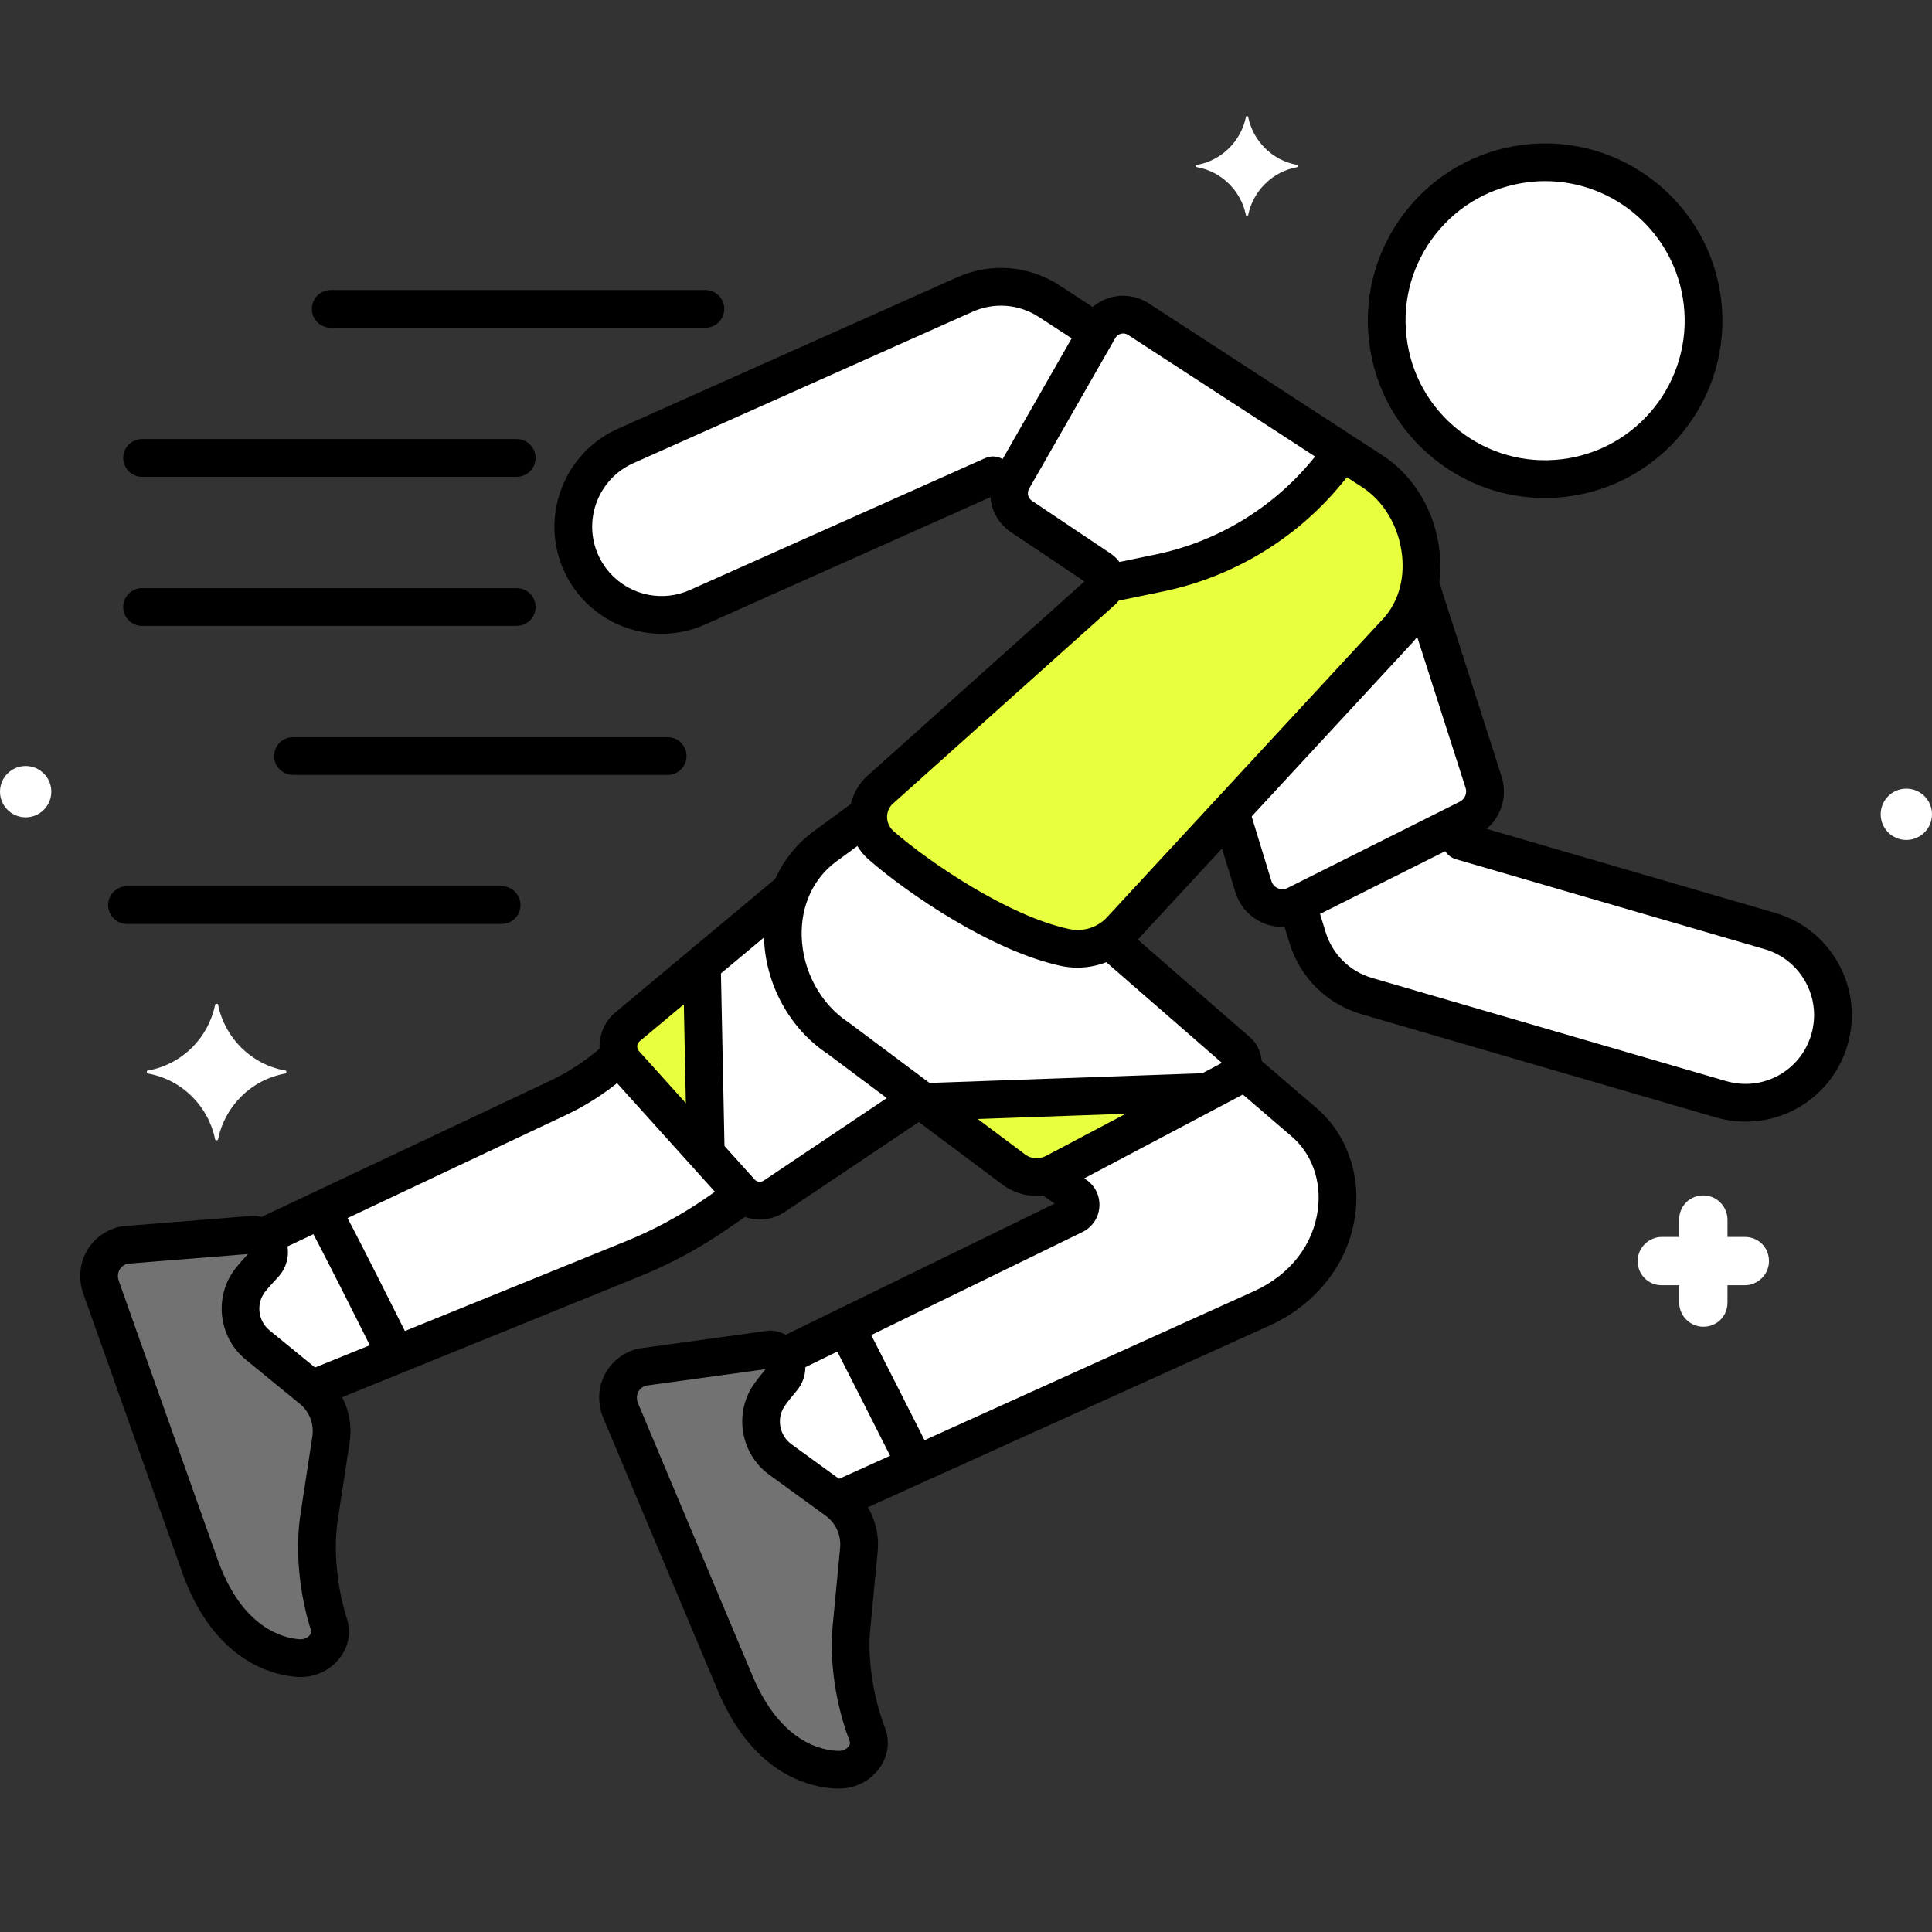 <?xml version="1.0" encoding="utf-8"?>
<!-- Generator: Adobe Illustrator 24.0.0, SVG Export Plug-In . SVG Version: 6.00 Build 0)  -->
<svg version="1.1" xmlns="http://www.w3.org/2000/svg" xmlns:xlink="http://www.w3.org/1999/xlink" x="0px" y="0px"
	 viewBox="0 0 256 256" enable-background="new 0 0 256 256" xml:space="preserve">
<rect x="0" y="0" width="256" height="256" fill="#333333" stroke="none"/>
<g id="Layer_1">
</g>
<g id="Layer_2">
</g>
<g id="Layer_3">
	<g>
		<g>
			<g>
				<path fill="#FFF" d="M37.8,141.85c-4.5-0.8-8-4.3-8.9-8.7c0-0.2-0.4-0.2-0.4,0c-0.9,4.4-4.4,7.9-8.9,8.7
					c-0.2,0-0.2,0.3,0,0.4c4.5,0.8,8,4.3,8.9,8.7c0,0.2,0.4,0.2,0.4,0c0.9-4.4,4.4-7.9,8.9-8.7C38,142.15,38,141.85,37.8,141.85z"/>
			</g>
		</g>
		<g>
			<g>
				<path fill="#FFF" d="M171.89,21.854c-3.289-0.585-5.847-3.143-6.505-6.359c0-0.146-0.292-0.146-0.292,0
					c-0.658,3.216-3.216,5.774-6.505,6.359c-0.146,0-0.146,0.219,0,0.292c3.289,0.585,5.847,3.143,6.505,6.359
					c0,0.146,0.292,0.146,0.292,0c0.658-3.216,3.216-5.774,6.505-6.359C172.037,22.073,172.037,21.854,171.89,21.854z"/>
			</g>
		</g>
		<g>
			<g>
				<path fill="#FFF" d="M231.2,163.9h-2.3v-2.3c0-1.7-1.4-3.2-3.2-3.2s-3.2,1.4-3.2,3.2v2.3h-2.3c-1.7,0-3.2,1.4-3.2,3.2
					s1.4,3.2,3.2,3.2h2.3v2.3c0,1.7,1.4,3.2,3.2,3.2s3.2-1.4,3.2-3.2v-2.3h2.3c1.7,0,3.2-1.4,3.2-3.2S233,163.9,231.2,163.9z"/>
			</g>
		</g>
		<g>
			<g>
				<path fill="#FFF" d="M3.4,101.5c-1.878,0-3.4,1.522-3.4,3.4c0,1.878,1.522,3.4,3.4,3.4c1.878,0,3.4-1.522,3.4-3.4
					C6.8,103.022,5.278,101.5,3.4,101.5z"/>
			</g>
		</g>
		<g>
			<g>
				<path fill="#FFF" d="M252.6,104.5c-1.878,0-3.4,1.522-3.4,3.4c0,1.878,1.522,3.4,3.4,3.4c1.878,0,3.4-1.522,3.4-3.4
					C256,106.022,254.478,104.5,252.6,104.5z"/>
			</g>
		</g>
		<g>
			<g>
				<path fill="#FFF" d="M172.708,148.624l-8.151-6.996c-0.17,0.483-0.514,0.912-1.021,1.18l-23.768,12.565
					c-0.31,0.164-0.635,0.282-0.964,0.378c1.408,1.01,2.705,1.931,3.727,2.639c0.957,0.662,0.842,2.106-0.203,2.616l-38.547,18.805
					c0.564,0.81,0.619,1.948-0.09,2.821c-0.476,0.586-1.122,1.324-1.722,2.184c-1.919,2.747-1.278,6.604,1.433,8.573l7.487,5.438
					l56.474-25.536C178.58,168.065,180.043,154.804,172.708,148.624z"/>
			</g>
		</g>
		<g>
			<g>
				<path fill="#FFF" d="M163.904,139.256l-16.931-14.738c-1.723,1.084-3.827,1.466-5.87,1.025
					c-8.662-1.869-19.492-9.296-24.302-13.485c-1.255-1.093-1.826-2.625-1.726-4.129l-5.747,4.212
					c-8.413,6.167-6.973,19.712,1.75,25.432l23.338,17.457c1.577,1.112,3.645,1.244,5.351,0.342l23.768-12.565
					C164.888,142.093,165.081,140.233,163.904,139.256z"/>
			</g>
		</g>
		<g>
			<g>
				<path fill="#FFF" d="M111.078,137.574c-6.519-4.275-8.966-12.919-6.277-19.589l-21.64,18.058
					c-1.487,1.241-1.646,3.469-0.349,4.908l15.329,17.017c1.137,1.262,3.029,1.497,4.44,0.55l19.243-12.907L111.078,137.574z"/>
			</g>
		</g>
		<g>
			<g>
				<path fill="#FFF" d="M98.141,157.968l-15.329-17.017c-0.281-0.313-0.481-0.666-0.627-1.035l-1.432,1.201
					c-2.075,1.739-4.365,3.205-6.813,4.36l-39.289,18.54c1.094,0.773,1.385,2.391,0.391,3.482c-0.508,0.558-1.195,1.258-1.843,2.083
					c-2.071,2.634-1.65,6.521,0.945,8.641l7.167,5.854l42.572-17.291c3.88-1.576,7.572-3.566,11.019-5.944
					c1.12-0.773,2.361-1.625,3.64-2.504C98.401,158.224,98.265,158.105,98.141,157.968z"/>
			</g>
		</g>
		<g>
			<g>
				<path fill="#FFF" d="M42.63,160.251l-7.98,3.766c1.094,0.773,1.385,2.391,0.391,3.482c-0.508,0.558-1.195,1.258-1.843,2.083
					c-2.071,2.634-1.65,6.521,0.945,8.641l7.167,5.854l11.136-4.523C49.476,173.593,45.267,165.211,42.63,160.251z"/>
			</g>
		</g>
		<g>
			<g>
				<path fill="#FFF" d="M112.061,175.771l-8.281,4.04c0.564,0.81,0.619,1.948-0.09,2.821c-0.476,0.586-1.122,1.324-1.722,2.184
					c-1.919,2.747-1.278,6.604,1.433,8.573l7.487,5.438l10.465-4.732C118.235,187.916,115.1,181.729,112.061,175.771z"/>
			</g>
		</g>
		<g>
			<g>
				<path fill="#E8FF3F" d="M93.005,127.829l-9.843,8.214c-1.487,1.241-1.646,3.469-0.349,4.908l10.705,11.884L93.005,127.829z"/>
			</g>
		</g>
		<g>
			<g>
				<path fill="#E8FF3F" d="M122.377,146.025l12.039,9.005c1.577,1.112,3.645,1.244,5.351,0.342l20.209-10.684L122.377,146.025z"/>
			</g>
		</g>
		<g>
			<g>
				<circle fill="#FFF" cx="204.736" cy="42.492" r="20.991"/>
			</g>
		</g>
		<g>
			<g>
				<g>
					<g>
						<path d="M228.067,39.751L228.067,39.751c-1.514-12.865-13.206-22.099-26.073-20.589c-12.863,1.511-22.1,13.207-20.589,26.071
							c0.732,6.232,3.848,11.806,8.772,15.695c4.188,3.307,9.256,5.059,14.512,5.059c0.924,0,1.855-0.055,2.788-0.164
							C220.342,64.311,229.578,52.615,228.067,39.751z M206.894,60.857c-4.903,0.578-9.74-0.792-13.617-3.853
							c-3.877-3.061-6.328-7.448-6.904-12.354c-0.577-4.906,0.792-9.742,3.853-13.618c3.061-3.876,7.448-6.328,12.354-6.904
							c0.729-0.086,1.453-0.127,2.171-0.127c9.239,0,17.247,6.938,18.353,16.334l-0.001,0
							C224.291,50.46,217.021,59.667,206.894,60.857z"/>
					</g>
				</g>
			</g>
		</g>
		<g>
			<g>
				<path fill="#E8FF3F" d="M181.768,62.401l-30.924-20.112c-1.783-1.159-4.173-0.581-5.229,1.265L134.19,63.523
					c-0.964,1.686-0.461,3.83,1.152,4.912l10.466,7.014c0.943,0.632,1.09,1.96,0.308,2.782l-29.689,26.593
					c-1.994,2.099-1.81,5.334,0.374,7.235c4.81,4.189,15.64,11.617,24.302,13.485c2.688,0.58,5.487-0.257,7.375-2.256l36.377-39.333
					C190.722,78.054,188.889,66.949,181.768,62.401z"/>
			</g>
		</g>
		<g>
			<g>
				<path fill="#FFF" d="M196.58,103.633l-8.426-26.284c-0.415,2.466-1.487,4.784-3.297,6.605l-21.817,23.589l3.039,9.933
					c0.726,2.374,3.421,3.542,5.654,2.421l22.818-11.436C196.324,107.573,197.185,105.523,196.58,103.633z"/>
			</g>
		</g>
		<g>
			<g>
				<path fill="#FFF" d="M234.511,123.366l-40.893-11.913l-0.67-2.189l-21.046,10.548l1.354,4.425
					c1.144,3.741,4.096,6.653,7.852,7.747l46.912,13.666c0.377,0.11,0.754,0.2,1.132,0.27c5.793,1.08,11.574-2.389,13.257-8.167
					C244.201,131.6,240.665,125.158,234.511,123.366z"/>
			</g>
		</g>
		<g>
			<g>
				<path fill="#FFF" d="M139.012,39.903c-3.327-2.167-7.527-2.499-11.154-0.88L82.892,59.099
					c-5.898,2.633-8.545,9.55-5.912,15.449c1.629,3.648,4.895,6.051,8.546,6.732c2.252,0.42,4.652,0.184,6.903-0.821l39.149-17.479
					l2.253,1.468c0.081-0.316,0.189-0.629,0.359-0.925l11.153-19.495L139.012,39.903z"/>
			</g>
		</g>
		<g>
			<g>
				<path fill="#FFF" d="M150.844,42.289c-1.783-1.159-4.173-0.581-5.229,1.265L134.19,63.523
					c-0.964,1.686-0.461,3.83,1.152,4.912l10.466,7.014c0.658,0.441,0.918,1.219,0.756,1.929l7.093-1.467
					c8.656-1.79,16.444-6.476,22.081-13.285l2.231-2.695L150.844,42.289z"/>
			</g>
		</g>
		<g>
			<g>
				<g>
					<g>
						<path d="M190.747,73.009c-0.583-5.277-3.433-10.027-7.623-12.708l-30.917-20.107c-1.423-0.926-3.185-1.227-4.837-0.829
							c-1.65,0.399-3.082,1.473-3.926,2.948l-11.424,19.968c-1.609,2.812-0.762,6.427,1.93,8.23l9.746,6.531l-28.937,25.919
							c-0.05,0.045-0.099,0.092-0.145,0.141c-1.429,1.504-2.163,3.458-2.065,5.502c0.098,2.063,1.024,3.959,2.61,5.34
							c5.253,4.574,16.356,12.089,25.416,14.043c0.725,0.156,1.457,0.232,2.185,0.232c2.825,0,5.583-1.15,7.553-3.235l36.316-39.268
							C189.787,82.54,191.288,77.908,190.747,73.009z M183.021,82.257l-36.36,39.313c-1.284,1.359-3.163,1.931-5.03,1.529
							c-8.079-1.743-18.51-8.854-23.187-12.926c-0.548-0.477-0.867-1.118-0.9-1.806c-0.03-0.642,0.196-1.264,0.639-1.76
							l29.601-26.515c0.05-0.045,0.099-0.092,0.145-0.141c0.882-0.928,1.306-2.189,1.165-3.461c-0.142-1.271-0.831-2.408-1.894-3.12
							l-10.467-7.014c-0.521-0.349-0.685-1.049-0.373-1.594l11.424-19.968c0.224-0.392,0.572-0.526,0.761-0.571
							c0.187-0.046,0.56-0.084,0.936,0.16l30.925,20.112c0.006,0.004,0.012,0.007,0.018,0.011c2.934,1.874,4.936,5.257,5.354,9.05
							C186.151,76.946,185.17,80.093,183.021,82.257z"/>
					</g>
				</g>
			</g>
		</g>
		<g>
			<g>
				<path d="M198.96,102.87l-8.29-25.86c-0.422-1.315-1.832-2.038-3.144-1.618c-1.315,0.422-2.039,1.829-1.618,3.144l8.29,25.861
					c0.231,0.721-0.092,1.491-0.769,1.83l-22.818,11.437c-0.548,0.275-1.039,0.143-1.282,0.039c-0.244-0.105-0.681-0.368-0.86-0.957
					l-2.835-9.266c-0.403-1.32-1.8-2.064-3.122-1.659c-1.32,0.404-2.063,1.802-1.659,3.122l2.835,9.265
					c0.563,1.841,1.901,3.332,3.673,4.091c0.824,0.353,1.698,0.528,2.57,0.528c1.002,0,2.002-0.232,2.922-0.693l22.817-11.437
					C198.565,109.246,199.949,105.954,198.96,102.87z"/>
			</g>
		</g>
		<g>
			<g>
				<path d="M243.632,127.722c-1.813-3.303-4.804-5.703-8.421-6.756l-39.597-11.535l-0.156-0.51c-0.403-1.32-1.799-2.064-3.122-1.66
					c-1.32,0.404-2.063,1.801-1.659,3.122l0.551,1.801c0.246,0.806,0.882,1.434,1.691,1.669l40.894,11.913
					c2.335,0.68,4.266,2.229,5.436,4.361c1.171,2.132,1.44,4.593,0.76,6.928c-1.314,4.514-5.779,7.271-10.399,6.408
					c-0.297-0.055-0.593-0.126-0.89-0.212l-46.911-13.666c-2.957-0.861-5.26-3.133-6.161-6.078l-1.238-4.05
					c-0.403-1.32-1.802-2.064-3.121-1.66c-1.321,0.403-2.064,1.801-1.66,3.122l1.238,4.051c1.396,4.563,4.964,8.083,9.544,9.417
					l46.911,13.665c0.453,0.132,0.916,0.243,1.373,0.328c0.879,0.164,1.755,0.244,2.619,0.244c6.161,0,11.71-4.037,13.496-10.168
					C245.862,134.836,245.444,131.024,243.632,127.722z"/>
			</g>
		</g>
		<g>
			<g>
				<path d="M146.124,41.552l-5.748-3.745c-4.057-2.643-9.117-3.041-13.537-1.068L81.873,56.816
					c-7.147,3.191-10.366,11.604-7.175,18.751c1.902,4.26,5.779,7.314,10.371,8.17c0.865,0.162,1.736,0.242,2.604,0.242
					c1.978,0,3.938-0.417,5.776-1.237l37.907-16.924l0.667,0.435c1.154,0.752,2.704,0.428,3.459-0.73
					c0.754-1.157,0.427-2.706-0.73-3.459l-1.808-1.178c-0.711-0.464-1.609-0.534-2.384-0.188L91.411,78.177
					c-1.714,0.765-3.591,0.987-5.425,0.646c-2.977-0.555-5.49-2.535-6.722-5.294c-2.067-4.63,0.018-10.08,4.648-12.147
					l44.966-20.076c2.863-1.277,6.143-1.02,8.769,0.692l5.747,3.745c1.157,0.752,2.705,0.427,3.46-0.73
					C147.607,43.855,147.28,42.306,146.124,41.552z"/>
			</g>
		</g>
		<g>
			<g>
				<path d="M179.363,58.247c-1.061-0.879-2.639-0.733-3.52,0.332l-2.031,2.454c-5.255,6.348-12.593,10.762-20.661,12.431
					l-6.863,1.419c-1.353,0.28-2.222,1.603-1.942,2.955c0.244,1.181,1.285,1.994,2.445,1.994c0.168,0,0.339-0.017,0.509-0.052
					l6.863-1.419c9.178-1.898,17.524-6.919,23.501-14.139l2.031-2.454C180.576,60.703,180.428,59.127,179.363,58.247z"/>
			</g>
		</g>
		<g>
			<g>
				<path fill="#727272" d="M43.861,190.711c0.383-2.507-0.587-5.03-2.551-6.635l-7.168-5.855c-2.592-2.117-3.052-5.926-0.999-8.569
					c0.664-0.856,1.377-1.58,1.899-2.154c1.255-1.378,0.484-3.617-1.398-3.903l-17.18,1.377c-2.598,0.598-3.942,3.157-3.073,5.607
					l13.096,36.905c3.687,10.39,10.236,12.016,13.023,12.219c2.635,0.191,4.823-2.111,4.085-4.418
					c-1.316-4.118-2.025-9.589-1.309-14.272L43.861,190.711z"/>
			</g>
		</g>
		<g>
			<g>
				<g>
					<g>
						<path d="M46.332,191.088c0.515-3.366-0.804-6.795-3.441-8.949l-7.168-5.854c-1.541-1.258-1.813-3.546-0.606-5.099
							c0.446-0.575,0.939-1.105,1.375-1.573l0.397-0.431c1.206-1.324,1.583-3.195,0.984-4.883c-0.599-1.688-2.077-2.905-3.856-3.174
							c-0.189-0.029-0.383-0.036-0.574-0.021l-17.18,1.377c-0.122,0.01-0.242,0.028-0.361,0.056
							c-1.944,0.447-3.526,1.627-4.456,3.322c-0.92,1.677-1.07,3.703-0.412,5.557l13.096,36.905
							c4.199,11.833,12.027,13.646,15.198,13.877c0.166,0.012,0.33,0.018,0.494,0.018c2.023,0,3.926-0.904,5.163-2.475
							c1.201-1.526,1.563-3.427,0.991-5.216v0c-1.346-4.214-1.813-9.247-1.219-13.133L46.332,191.088z M41.389,190.333
							l-1.575,10.304c-0.714,4.672-0.191,10.433,1.399,15.411v0c0.022,0.07,0.091,0.286-0.157,0.6
							c-0.228,0.29-0.719,0.617-1.366,0.563c-2.191-0.159-7.636-1.507-10.849-10.562l-13.096-36.906
							c-0.185-0.52-0.155-1.045,0.083-1.48c0.154-0.28,0.458-0.638,1.049-0.815l15.991-1.282l-0.038,0.042
							c-0.481,0.518-1.081,1.162-1.663,1.912c-2.856,3.678-2.232,9.078,1.392,12.038l7.168,5.854
							C41.001,187.052,41.638,188.708,41.389,190.333z"/>
					</g>
				</g>
			</g>
		</g>
		<g>
			<g>
				<path fill="#727272" d="M114.937,229.858c-1.547-4.036-2.565-9.459-2.116-14.175l0.989-10.376
					c0.241-2.525-0.871-4.989-2.923-6.48l-7.488-5.439c-2.707-1.967-3.383-5.743-1.483-8.498c0.615-0.892,1.285-1.656,1.774-2.258
					c1.175-1.447,0.278-3.639-1.617-3.817l-17.075,2.348c-2.56,0.744-3.757,3.375-2.75,5.772l15.167,36.104
					c4.27,10.164,10.901,11.417,13.695,11.461C113.751,234.542,115.804,232.119,114.937,229.858z"/>
			</g>
		</g>
		<g>
			<g>
				<g>
					<g>
						<path d="M117.271,228.963c-1.583-4.13-2.334-9.128-1.961-13.043l0.989-10.376c0.323-3.39-1.188-6.739-3.943-8.739l-7.488-5.44
							c-1.609-1.168-2.01-3.437-0.894-5.057c0.413-0.598,0.875-1.155,1.282-1.647l0.374-0.454c1.128-1.39,1.399-3.279,0.706-4.931
							c-0.693-1.652-2.238-2.783-4.03-2.952c-0.19-0.018-0.383-0.014-0.575,0.013l-17.075,2.348
							c-0.121,0.017-0.24,0.042-0.357,0.076c-1.916,0.557-3.429,1.825-4.261,3.57c-0.823,1.726-0.858,3.757-0.096,5.571
							l15.167,36.104c4.863,11.576,12.781,12.942,15.96,12.992c0.036,0.001,0.072,0.001,0.108,0.001
							c2.168,0,4.181-1.032,5.399-2.774C117.69,232.635,117.943,230.717,117.271,228.963z M112.48,231.361
							c-0.21,0.301-0.667,0.656-1.332,0.64c-2.197-0.035-7.708-1.071-11.43-9.93l-15.167-36.105c-0.214-0.508-0.214-1.035,0-1.482
							c0.137-0.289,0.421-0.664,1.001-0.874l15.893-2.186l-0.037,0.044c-0.451,0.544-1.013,1.221-1.551,2.002
							c-2.644,3.834-1.714,9.19,2.072,11.939l7.489,5.44c1.33,0.966,2.059,2.583,1.903,4.219l-0.989,10.376
							c-0.448,4.706,0.4,10.428,2.27,15.307C112.629,230.821,112.71,231.032,112.48,231.361z"/>
					</g>
				</g>
			</g>
		</g>
		<g>
			<g>
				<path d="M174.336,146.728l-7.509-6.445c-1.049-0.899-2.625-0.778-3.525,0.269c-0.898,1.048-0.778,2.626,0.27,3.525l7.526,6.46
					c2.715,2.287,4.031,5.94,3.522,9.773c-0.616,4.635-3.646,8.541-8.289,10.704L110.408,196.3c-1.258,0.569-1.817,2.05-1.248,3.308
					c0.417,0.924,1.327,1.471,2.279,1.471c0.344,0,0.694-0.071,1.028-0.223l55.949-25.298c6.154-2.867,10.326-8.321,11.159-14.589
					C180.312,155.435,178.346,150.105,174.336,146.728z"/>
			</g>
		</g>
		<g>
			<g>
				<g>
					<g>
						<path d="M143.953,156.333c-0.884-0.611-1.975-1.384-3.164-2.236c-1.125-0.804-2.686-0.544-3.488,0.578
							c-0.804,1.123-0.545,2.685,0.578,3.488c0.655,0.469,1.281,0.914,1.859,1.323l-36.615,17.862
							c-1.241,0.605-1.756,2.102-1.151,3.343c0.434,0.888,1.323,1.404,2.249,1.404c0.368,0,0.741-0.082,1.094-0.253l38.107-18.591
							c1.3-0.634,2.141-1.872,2.25-3.312C145.782,158.503,145.14,157.155,143.953,156.333z"/>
					</g>
				</g>
			</g>
		</g>
		<g>
			<g>
				<g>
					<g>
						<path d="M165.545,137.371l-16.409-14.285c-1.042-0.906-2.621-0.797-3.527,0.244c-0.906,1.042-0.797,2.621,0.244,3.527
							l16.061,13.98L138.6,153.163c-0.88,0.465-1.932,0.397-2.687-0.134l-23.337-17.457c-0.042-0.031-0.083-0.061-0.126-0.089
							c-3.718-2.438-6.102-6.823-6.223-11.445c-0.106-4.068,1.563-7.669,4.58-9.88l5.54-4.061c1.113-0.816,1.354-2.381,0.539-3.495
							c-0.816-1.113-2.381-1.354-3.495-0.539l-5.54,4.061c-4.358,3.194-6.771,8.313-6.622,14.043
							c0.162,6.208,3.383,12.121,8.412,15.452l23.335,17.454c1.317,0.928,2.85,1.399,4.391,1.399c1.219,0,2.443-0.295,3.569-0.891
							l23.77-12.565c1.374-0.727,2.29-2.084,2.45-3.631C167.314,139.841,166.696,138.325,165.545,137.371z"/>
					</g>
				</g>
			</g>
		</g>
		<g>
			<g>
				<path d="M123.303,144.62c-0.769-1.146-2.323-1.453-3.469-0.684l-18.646,12.506c-0.375,0.251-0.888,0.188-1.19-0.147
					l-15.329-17.017c-0.227-0.251-0.243-0.532-0.233-0.677s0.066-0.421,0.327-0.638l21.514-17.953
					c1.06-0.885,1.203-2.461,0.318-3.521c-0.884-1.061-2.461-1.203-3.521-0.318L81.56,134.124c-1.246,1.04-1.995,2.504-2.11,4.123
					c-0.115,1.618,0.419,3.173,1.505,4.378l15.329,17.017c1.153,1.279,2.773,1.947,4.407,1.947c1.14,0,2.285-0.325,3.283-0.994
					l18.646-12.506C123.766,147.319,124.072,145.766,123.303,144.62z"/>
			</g>
		</g>
		<g>
			<g>
				<path d="M99.946,157.371c-0.783-1.138-2.338-1.428-3.476-0.645l-2.989,2.057c-3.287,2.267-6.833,4.18-10.541,5.686
					l-42.065,17.085c-1.279,0.52-1.895,1.978-1.375,3.257c0.395,0.971,1.33,1.56,2.317,1.56c0.313,0,0.632-0.059,0.94-0.184
					l42.065-17.085c4.043-1.643,7.912-3.729,11.498-6.203l2.981-2.051C100.439,160.065,100.728,158.509,99.946,157.371z"/>
			</g>
		</g>
		<g>
			<g>
				<path d="M83.605,138.726c-0.887-1.058-2.463-1.197-3.522-0.31l-0.936,0.785c-1.91,1.601-4.021,2.952-6.274,4.016l-38.67,18.247
					c-1.249,0.589-1.783,2.079-1.194,3.328c0.426,0.904,1.325,1.434,2.262,1.434c0.357,0,0.721-0.077,1.065-0.24l38.67-18.247
					c2.641-1.246,5.114-2.829,7.353-4.705l0.936-0.785C84.353,141.361,84.492,139.784,83.605,138.726z"/>
			</g>
		</g>
		<g>
			<g>
				<path d="M54.468,178.009c-2.813-5.644-6.711-13.403-9.304-18.316c-0.645-1.222-2.158-1.688-3.378-1.044
					c-1.221,0.645-1.688,2.157-1.044,3.378c2.571,4.871,6.45,12.592,9.251,18.212c0.438,0.877,1.321,1.385,2.239,1.385
					c0.375,0,0.755-0.084,1.113-0.263C54.582,180.746,55.084,179.245,54.468,178.009z"/>
			</g>
		</g>
		<g>
			<g>
				<path d="M123.323,192.453c-2.921-5.79-5.855-11.581-8.709-17.178c-0.626-1.23-2.132-1.719-3.362-1.092
					c-1.23,0.627-1.719,2.132-1.092,3.362c2.85,5.592,5.781,11.376,8.699,17.16c0.439,0.872,1.32,1.375,2.234,1.375
					c0.378,0,0.763-0.086,1.124-0.269C123.45,195.189,123.945,193.686,123.323,192.453z"/>
			</g>
		</g>
		<g>
			<g>
				<path d="M95.512,128.178c-0.028-1.38-1.131-2.483-2.551-2.448c-1.38,0.028-2.477,1.17-2.448,2.551l0.5,24.35
					c0.028,1.363,1.142,2.449,2.499,2.449c0.018,0,0.035,0,0.052,0c1.38-0.028,2.477-1.17,2.448-2.551L95.512,128.178z"/>
			</g>
		</g>
		<g>
			<g>
				<path d="M159.663,142.199l-37.01,1.315c-1.38,0.049-2.458,1.208-2.41,2.587c0.048,1.35,1.157,2.411,2.497,2.411
					c0.03,0,0.06,0,0.09-0.001l37.01-1.315c1.38-0.049,2.459-1.208,2.409-2.587C162.201,143.229,161.04,142.148,159.663,142.199z"/>
			</g>
		</g>
		<g>
			<g>
				<path d="M93.467,38.43H43.825c-1.381,0-2.5,1.119-2.5,2.5s1.119,2.5,2.5,2.5h49.642c1.381,0,2.5-1.119,2.5-2.5
					S94.848,38.43,93.467,38.43z"/>
			</g>
		</g>
		<g>
			<g>
				<path d="M68.467,58.18H18.825c-1.381,0-2.5,1.119-2.5,2.5s1.119,2.5,2.5,2.5h49.642c1.381,0,2.5-1.119,2.5-2.5
					S69.848,58.18,68.467,58.18z"/>
			</g>
		</g>
		<g>
			<g>
				<path d="M68.467,77.93H18.825c-1.381,0-2.5,1.119-2.5,2.5s1.119,2.5,2.5,2.5h49.642c1.381,0,2.5-1.119,2.5-2.5
					S69.848,77.93,68.467,77.93z"/>
			</g>
		</g>
		<g>
			<g>
				<path d="M88.467,97.68H38.825c-1.381,0-2.5,1.119-2.5,2.5s1.119,2.5,2.5,2.5h49.642c1.381,0,2.5-1.119,2.5-2.5
					S89.848,97.68,88.467,97.68z"/>
			</g>
		</g>
		<g>
			<g>
				<path d="M66.467,117.43H16.825c-1.381,0-2.5,1.119-2.5,2.5s1.119,2.5,2.5,2.5h49.642c1.381,0,2.5-1.119,2.5-2.5
					S67.848,117.43,66.467,117.43z"/>
			</g>
		</g>
	</g>
</g>
<g id="Layer_4">
</g>
<g id="Layer_5">
</g>
<g id="Layer_6">
</g>
<g id="Layer_7">
</g>
<g id="Layer_8">
</g>
<g id="Layer_9">
</g>
<g id="Layer_10">
</g>
<g id="Layer_11">
</g>
<g id="Layer_12">
</g>
<g id="Layer_13">
</g>
<g id="Layer_14">
</g>
<g id="Layer_15">
</g>
<g id="Layer_16">
</g>
<g id="Layer_17">
</g>
<g id="Layer_18">
</g>
<g id="Layer_19">
</g>
<g id="Layer_20">
</g>
<g id="Layer_21">
</g>
<g id="Layer_22">
</g>
<g id="Layer_23">
</g>
<g id="Layer_24">
</g>
<g id="Layer_25">
</g>
<g id="Layer_26">
</g>
<g id="Layer_27">
</g>
<g id="Layer_28">
</g>
<g id="Layer_29">
</g>
<g id="Layer_30">
</g>
<g id="Layer_31">
</g>
<g id="Layer_32">
</g>
<g id="Layer_33">
</g>
<g id="Layer_34">
</g>
<g id="Layer_35">
</g>
<g id="Layer_36">
</g>
<g id="Layer_37">
</g>
<g id="Layer_38">
</g>
<g id="Layer_39">
</g>
<g id="Layer_40">
</g>
<g id="Layer_41">
</g>
<g id="Layer_42">
</g>
<g id="Layer_43">
</g>
<g id="Layer_44">
</g>
<g id="Layer_45">
</g>
<g id="Layer_46">
</g>
<g id="Layer_47">
</g>
<g id="Layer_48">
</g>
<g id="Layer_49">
</g>
<g id="Layer_50">
</g>
<g id="Layer_51">
</g>
<g id="Layer_52">
</g>
<g id="Layer_53">
</g>
<g id="Layer_54">
</g>
<g id="Layer_55">
</g>
<g id="Layer_56">
</g>
<g id="Layer_57">
</g>
<g id="Layer_58">
</g>
<g id="Layer_59">
</g>
<g id="Layer_60">
</g>
<g id="Layer_61">
</g>
<g id="Layer_62">
</g>
<g id="Layer_63">
</g>
<g id="Layer_64">
</g>
<g id="Layer_65">
</g>
<g id="Layer_66">
</g>
<g id="Layer_67">
</g>
<g id="Layer_68">
</g>
<g id="Layer_69">
</g>
<g id="Layer_70">
</g>
<g id="Layer_71">
</g>
<g id="Layer_72">
</g>
<g id="Layer_73">
</g>
<g id="Layer_74">
</g>
<g id="Layer_75">
</g>
</svg>
